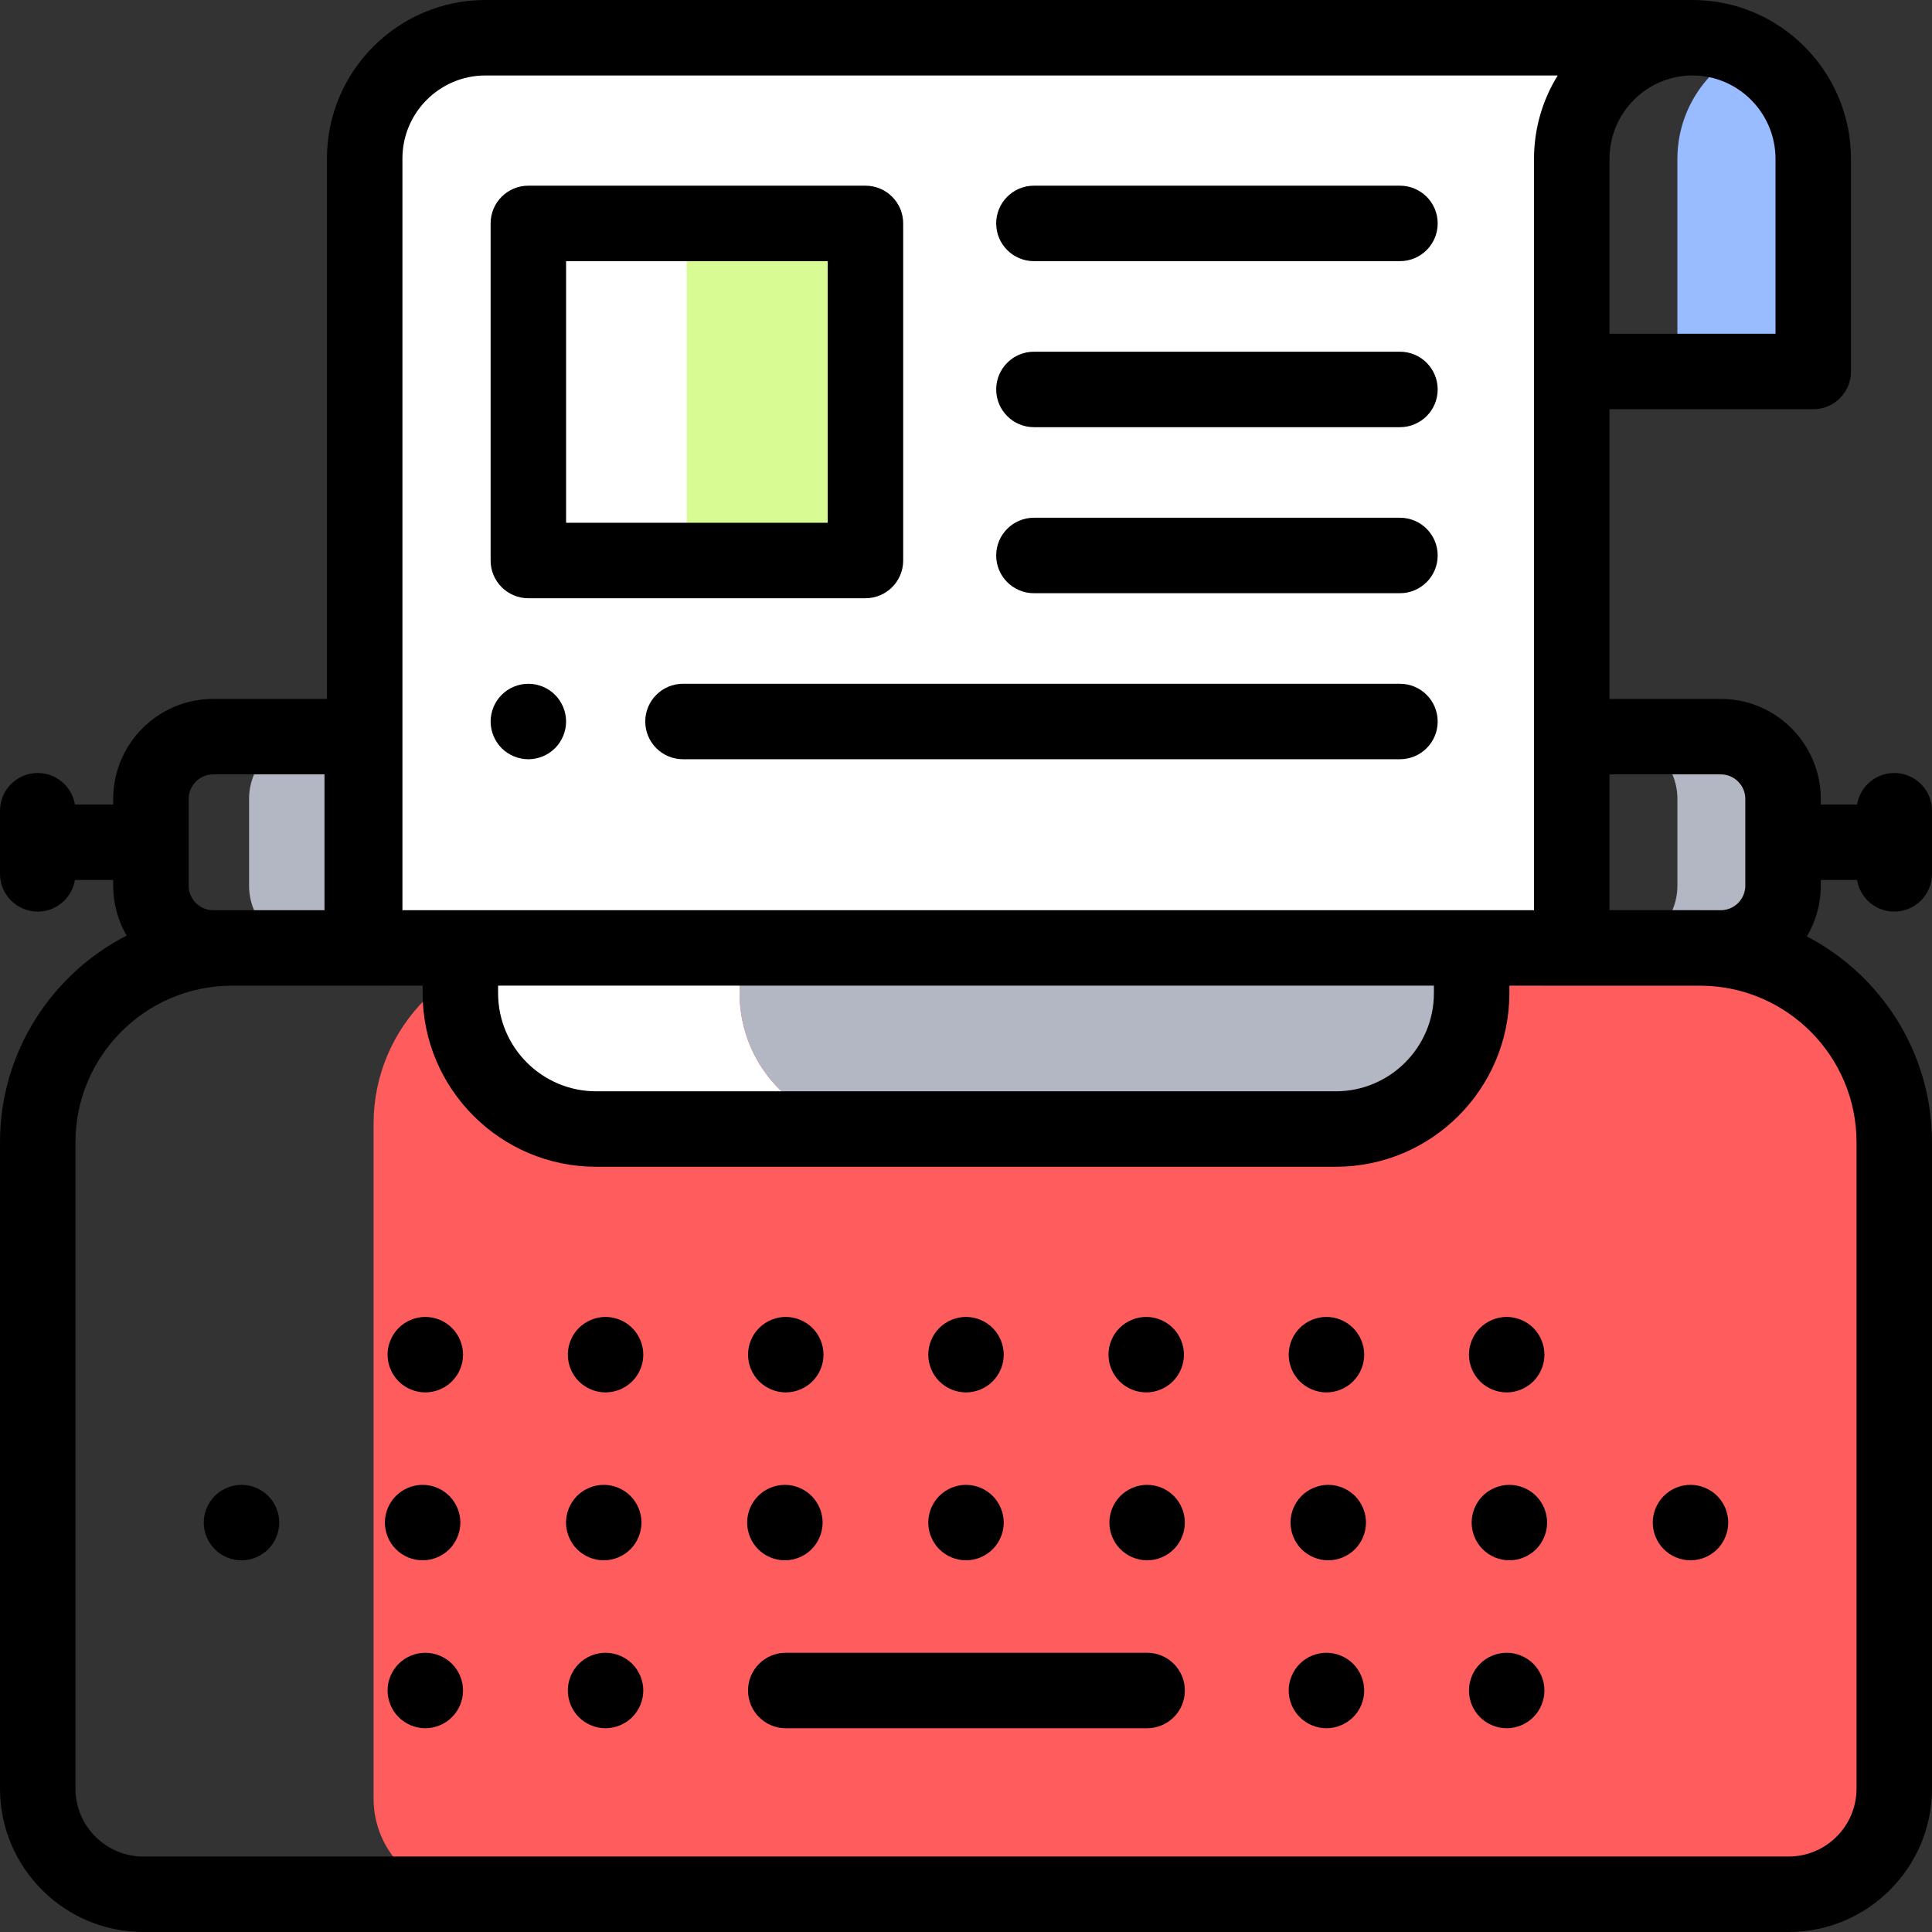 <?xml version="1.0" encoding="iso-8859-1"?>
<!-- Generator: Adobe Illustrator 19.0.0, SVG Export Plug-In . SVG Version: 6.00 Build 0)  -->
<svg version="1.1" id="Capa_1" xmlns="http://www.w3.org/2000/svg" xmlns:xlink="http://www.w3.org/1999/xlink" x="0px" y="0px"
	 viewBox="0 0 512 512" style="enable-background:new 0 0 512 512;" xml:space="preserve">
<rect x="0" y="0" width="512" height="512" fill="#333333" stroke="none"/>
<g>
	<path style="fill:#B3B6C3;" d="M82.508,195.216c-9.115,0-16.505,7.389-16.505,16.505v22.991c0,9.115,7.389,16.505,16.505,16.505
		h13.488v-56H82.508V195.216z"/>
	<path style="fill:#B3B6C3;" d="M456.021,195.216h-27.998c9.115,0,16.504,7.389,16.504,16.505v22.991
		c0,9.115-7.389,16.505-16.504,16.505h27.998c9.115,0,16.505-7.389,16.505-16.505V211.72
		C472.525,202.605,465.136,195.216,456.021,195.216z"/>
</g>
<path style="fill:#FF5D5D;" d="M455.39,251.207H145.61c-25.742,0-46.61,20.868-46.61,46.61v178.842
	C99,490.654,110.346,502,124.341,502h352.318C490.654,502,502,490.654,502,476.659V297.816
	C502,272.074,481.132,251.207,455.39,251.207z"/>
<path style="fill:#FFFFFF;" d="M195.996,263.207v-12H122v12c0,19.882,16.118,36,36,36h73.996
	C212.114,299.207,195.996,283.089,195.996,263.207z"/>
<path style="fill:#B3B6C3;" d="M390,263.207v-12H195.996v12c0,19.882,16.118,36,36,36H354C373.882,299.207,390,283.089,390,263.207z
	"/>
<path style="fill:#FFFFFF;" d="M416.529,42.118c0-14.876,10.152-28.532,23.905-32.118h0.095H128.646c-17.673,0-32,14.327-32,32
	v207.127l319.882,0.118v15.473v-222.6H416.529z"/>
<path style="fill:#99BBFF;" d="M462.528,13.243c-10.656,5.228-18.001,16.222-18.001,28.875v56.333h36.002V42.118
	C480.529,29.465,473.185,18.471,462.528,13.243z"/>
<rect x="182" y="59.21" style="fill:#D8FB93;" width="47.35" height="89.33"/>
<path d="M112.71,349c-2.63,0-5.21,1.069-7.07,2.93c-1.859,1.86-2.93,4.43-2.93,7.07c0,2.63,1.07,5.21,2.93,7.069
	c1.86,1.86,4.44,2.931,7.07,2.931s5.21-1.07,7.07-2.931c1.859-1.859,2.93-4.439,2.93-7.069s-1.07-5.21-2.93-7.07
	C117.92,350.069,115.35,349,112.71,349z"/>
<path d="M160.47,349c-2.63,0-5.2,1.069-7.07,2.93c-1.859,1.86-2.92,4.44-2.92,7.07s1.061,5.21,2.92,7.069
	c1.86,1.86,4.44,2.931,7.07,2.931c2.64,0,5.22-1.07,7.07-2.931c1.87-1.859,2.939-4.439,2.939-7.069s-1.069-5.21-2.939-7.07
	C165.68,350.069,163.109,349,160.47,349z"/>
<path d="M208.24,369c2.63,0,5.199-1.07,7.069-2.931c1.86-1.859,2.931-4.439,2.931-7.069s-1.07-5.21-2.931-7.07
	c-1.859-1.86-4.439-2.93-7.069-2.93c-2.631,0-5.21,1.069-7.07,2.93c-1.87,1.86-2.93,4.44-2.93,7.07s1.06,5.21,2.93,7.069
	C203.03,367.93,205.609,369,208.24,369z"/>
<path d="M256,369c2.63,0,5.21-1.07,7.069-2.931C264.93,364.21,266,361.63,266,359s-1.07-5.21-2.931-7.07
	C261.21,350.07,258.63,349,256,349s-5.21,1.069-7.07,2.93S246,356.37,246,359s1.069,5.21,2.93,7.069
	C250.79,367.93,253.37,369,256,369z"/>
<path d="M303.76,369c2.63,0,5.21-1.07,7.07-2.931c1.859-1.859,2.93-4.439,2.93-7.069s-1.07-5.21-2.93-7.07
	c-1.86-1.86-4.44-2.93-7.07-2.93s-5.21,1.069-7.07,2.93c-1.859,1.86-2.93,4.43-2.93,7.07c0,2.63,1.07,5.21,2.93,7.069
	C298.55,367.93,301.13,369,303.76,369z"/>
<path d="M351.529,369c2.631,0,5.2-1.07,7.07-2.931c1.86-1.859,2.93-4.439,2.93-7.069s-1.069-5.21-2.93-7.07
	c-1.87-1.86-4.439-2.93-7.07-2.93c-2.64,0-5.21,1.069-7.079,2.93c-1.86,1.86-2.931,4.44-2.931,7.07s1.07,5.21,2.931,7.069
	C346.31,367.93,348.89,369,351.529,369z"/>
<path d="M399.29,369c2.63,0,5.21-1.07,7.069-2.931c1.86-1.859,2.931-4.439,2.931-7.069s-1.07-5.21-2.931-7.07
	c-1.859-1.86-4.439-2.93-7.069-2.93s-5.21,1.069-7.07,2.93s-2.93,4.44-2.93,7.07s1.069,5.21,2.93,7.069
	C394.08,367.93,396.66,369,399.29,369z"/>
<path d="M112.71,438c-2.63,0-5.21,1.069-7.07,2.93c-1.859,1.86-2.93,4.44-2.93,7.07s1.07,5.21,2.93,7.069
	c1.86,1.86,4.44,2.931,7.07,2.931s5.21-1.07,7.07-2.931c1.859-1.859,2.93-4.439,2.93-7.069s-1.07-5.21-2.93-7.07
	C117.92,439.069,115.35,438,112.71,438z"/>
<path d="M160.479,438c-2.64,0-5.22,1.069-7.08,2.93c-1.859,1.86-2.92,4.44-2.92,7.07s1.061,5.21,2.92,7.069
	c1.87,1.86,4.44,2.931,7.08,2.931c2.63,0,5.2-1.07,7.061-2.931c1.87-1.859,2.939-4.439,2.939-7.069s-1.069-5.21-2.939-7.07
	C165.68,439.069,163.109,438,160.479,438z"/>
<path d="M304,438h-95.763c-5.522,0-10,4.478-10,10s4.478,10,10,10H304c5.522,0,10-4.478,10-10S309.522,438,304,438z"/>
<path d="M351.529,438c-2.64,0-5.22,1.069-7.079,2.93c-1.86,1.86-2.931,4.44-2.931,7.07s1.07,5.21,2.931,7.069
	c1.859,1.86,4.439,2.931,7.079,2.931c2.631,0,5.2-1.07,7.07-2.931c1.86-1.859,2.93-4.439,2.93-7.069s-1.069-5.21-2.93-7.07
	C356.74,439.069,354.16,438,351.529,438z"/>
<path d="M399.29,438c-2.63,0-5.21,1.069-7.07,2.93s-2.93,4.44-2.93,7.07c0,2.64,1.069,5.21,2.93,7.069
	c1.86,1.86,4.44,2.931,7.07,2.931s5.21-1.07,7.069-2.931c1.86-1.859,2.931-4.439,2.931-7.069s-1.07-5.21-2.931-7.07
	C404.5,439.069,401.92,438,399.29,438z"/>
<path d="M64,393.5c-2.63,0-5.21,1.069-7.07,2.93S54,400.87,54,403.5s1.069,5.21,2.93,7.069c1.86,1.86,4.44,2.931,7.07,2.931
	c2.63,0,5.21-1.07,7.069-2.931C72.93,408.71,74,406.13,74,403.5s-1.07-5.21-2.931-7.07C69.21,394.569,66.63,393.5,64,393.5z"/>
<path d="M112,413.5c2.63,0,5.21-1.07,7.069-2.931c1.86-1.859,2.931-4.439,2.931-7.069s-1.07-5.21-2.931-7.07
	c-1.859-1.86-4.439-2.93-7.069-2.93s-5.21,1.069-7.07,2.93s-2.93,4.44-2.93,7.07s1.069,5.21,2.93,7.069
	C106.79,412.43,109.37,413.5,112,413.5z"/>
<path d="M160,413.5c2.64,0,5.21-1.07,7.069-2.931c1.86-1.859,2.931-4.439,2.931-7.069s-1.07-5.21-2.931-7.07
	c-1.859-1.86-4.439-2.93-7.069-2.93s-5.21,1.069-7.07,2.93s-2.93,4.43-2.93,7.07c0,2.63,1.069,5.21,2.93,7.069
	C154.79,412.43,157.37,413.5,160,413.5z"/>
<path d="M208,413.5c2.63,0,5.21-1.07,7.069-2.931c1.86-1.859,2.931-4.439,2.931-7.069s-1.07-5.21-2.931-7.07
	c-1.859-1.86-4.439-2.93-7.069-2.93s-5.21,1.069-7.07,2.93s-2.93,4.44-2.93,7.07s1.069,5.21,2.93,7.069
	C202.79,412.43,205.37,413.5,208,413.5z"/>
<path d="M256,413.5c2.63,0,5.21-1.07,7.069-2.931c1.86-1.859,2.931-4.439,2.931-7.069s-1.07-5.21-2.931-7.07
	c-1.859-1.86-4.439-2.93-7.069-2.93s-5.21,1.069-7.07,2.93s-2.93,4.44-2.93,7.07s1.069,5.21,2.93,7.069
	C250.79,412.43,253.37,413.5,256,413.5z"/>
<path d="M304,393.5c-2.63,0-5.21,1.069-7.07,2.93s-2.93,4.44-2.93,7.07s1.069,5.21,2.93,7.069c1.86,1.86,4.44,2.931,7.07,2.931
	s5.21-1.07,7.069-2.931c1.86-1.859,2.931-4.439,2.931-7.069s-1.07-5.21-2.931-7.07C309.21,394.569,306.63,393.5,304,393.5z"/>
<path d="M352,393.5c-2.63,0-5.21,1.069-7.07,2.93s-2.93,4.44-2.93,7.07s1.069,5.21,2.93,7.069c1.86,1.86,4.44,2.931,7.07,2.931
	s5.21-1.07,7.069-2.931c1.86-1.859,2.931-4.439,2.931-7.069s-1.07-5.21-2.931-7.07C357.21,394.569,354.63,393.5,352,393.5z"/>
<path d="M400,393.5c-2.63,0-5.21,1.069-7.07,2.93s-2.93,4.44-2.93,7.07s1.069,5.21,2.93,7.069c1.86,1.86,4.44,2.931,7.07,2.931
	s5.21-1.07,7.069-2.931c1.86-1.859,2.931-4.439,2.931-7.069s-1.07-5.21-2.931-7.07C405.21,394.569,402.63,393.5,400,393.5z"/>
<path d="M440.93,396.43c-1.86,1.86-2.93,4.44-2.93,7.07s1.069,5.21,2.93,7.069c1.86,1.86,4.44,2.931,7.07,2.931
	s5.21-1.07,7.069-2.931c1.86-1.859,2.931-4.439,2.931-7.069s-1.07-5.21-2.931-7.07c-1.859-1.86-4.439-2.93-7.069-2.93
	S442.79,394.569,440.93,396.43z"/>
<path d="M482.525,233.216h9.62c0.782,4.744,4.89,8.366,9.855,8.366c5.522,0,10-4.478,10-10v-16.731c0-5.522-4.478-10-10-10
	c-4.964,0-9.073,3.622-9.855,8.365h-9.62v-1.495c0-14.615-11.89-26.505-26.505-26.505h-29.491v-76.765h54c5.522,0,10-4.478,10-10
	V42.117c0-23.224-18.841-42.117-42-42.117H128.646c-23.159,0-42,18.841-42,42v143.216H56.505C41.89,185.216,30,197.105,30,211.721
	v1.495H19.855c-0.782-4.743-4.891-8.365-9.855-8.365c-5.522,0-10,4.478-10,10v16.731c0,5.522,4.478,10,10,10
	c4.965,0,9.073-3.623,9.855-8.366H30v1.495c0,4.82,1.3,9.34,3.558,13.238C13.659,258.145,0,278.854,0,302.707V474
	c0,20.953,17.047,38,38,38h436c20.953,0,38-17.047,38-38V302.707c0-23.69-13.473-44.281-33.152-54.55
	c2.333-3.945,3.677-8.541,3.677-13.447V233.216z M426.529,42.117c0-12.195,9.869-22.117,22-22.117s22,9.922,22,22.117v46.334h-44
	V42.117z M426.529,205.216h29.491c3.587,0,6.505,2.918,6.505,6.505v22.99c0,3.587-2.918,6.505-6.505,6.505h-5.174
	c-0.116-0.001-0.23-0.009-0.346-0.009h-23.971L426.529,205.216L426.529,205.216z M106.646,42c0-12.131,9.869-22,22-22h284.16
	c-3.975,6.433-6.277,14.009-6.277,22.117v153.099v45.991H390H122h-15.354C106.646,241.207,106.646,42,106.646,42z M380,261.207v2
	c0,14.337-11.663,26-26,26H158c-14.337,0-26-11.663-26-26v-2H380z M50,211.721c0-3.587,2.918-6.505,6.505-6.505h29.491v35.991H61.5
	c-0.116,0-0.23,0.008-0.346,0.009h-4.649c-3.587,0-6.505-2.918-6.505-6.505C50,234.711,50,211.721,50,211.721z M492,302.707V474
	c0,9.925-8.075,18-18,18H38c-9.925,0-18-8.075-18-18V302.707c0-22.767,18.43-41.303,41.153-41.491L112,261.207v2
	c0,25.364,20.636,46,46,46h196c25.364,0,46-20.636,46-46v-2l50.847,0.009C473.57,261.404,492,279.94,492,302.707z"/>
<path d="M140.019,158.54h89.334c5.522,0,10-4.478,10-10V59.207c0-5.522-4.478-10-10-10h-89.334c-5.522,0-10,4.478-10,10v89.333
	C130.019,154.063,134.496,158.54,140.019,158.54z M150.019,69.207h69.334v69.333h-69.334V69.207z"/>
<path d="M274,69.207h97c5.522,0,10-4.478,10-10s-4.478-10-10-10h-97c-5.522,0-10,4.478-10,10S268.478,69.207,274,69.207z"/>
<path d="M274,113.207h97c5.522,0,10-4.478,10-10s-4.478-10-10-10h-97c-5.522,0-10,4.478-10,10S268.478,113.207,274,113.207z"/>
<path d="M274,157.207h97c5.522,0,10-4.478,10-10s-4.478-10-10-10h-97c-5.522,0-10,4.478-10,10S268.478,157.207,274,157.207z"/>
<path d="M371,181.207H181c-5.522,0-10,4.478-10,10s4.478,10,10,10h190c5.522,0,10-4.478,10-10S376.522,181.207,371,181.207z"/>
<path d="M140.02,181.21c-2.63,0-5.21,1.06-7.069,2.93c-1.86,1.86-2.931,4.43-2.931,7.07c0,2.63,1.07,5.21,2.931,7.07
	c1.859,1.859,4.439,2.93,7.069,2.93s5.21-1.07,7.07-2.93c1.86-1.87,2.93-4.44,2.93-7.07s-1.069-5.21-2.93-7.07
	C145.229,182.27,142.649,181.21,140.02,181.21z"/>
<g>
</g>
<g>
</g>
<g>
</g>
<g>
</g>
<g>
</g>
<g>
</g>
<g>
</g>
<g>
</g>
<g>
</g>
<g>
</g>
<g>
</g>
<g>
</g>
<g>
</g>
<g>
</g>
<g>
</g>
</svg>
